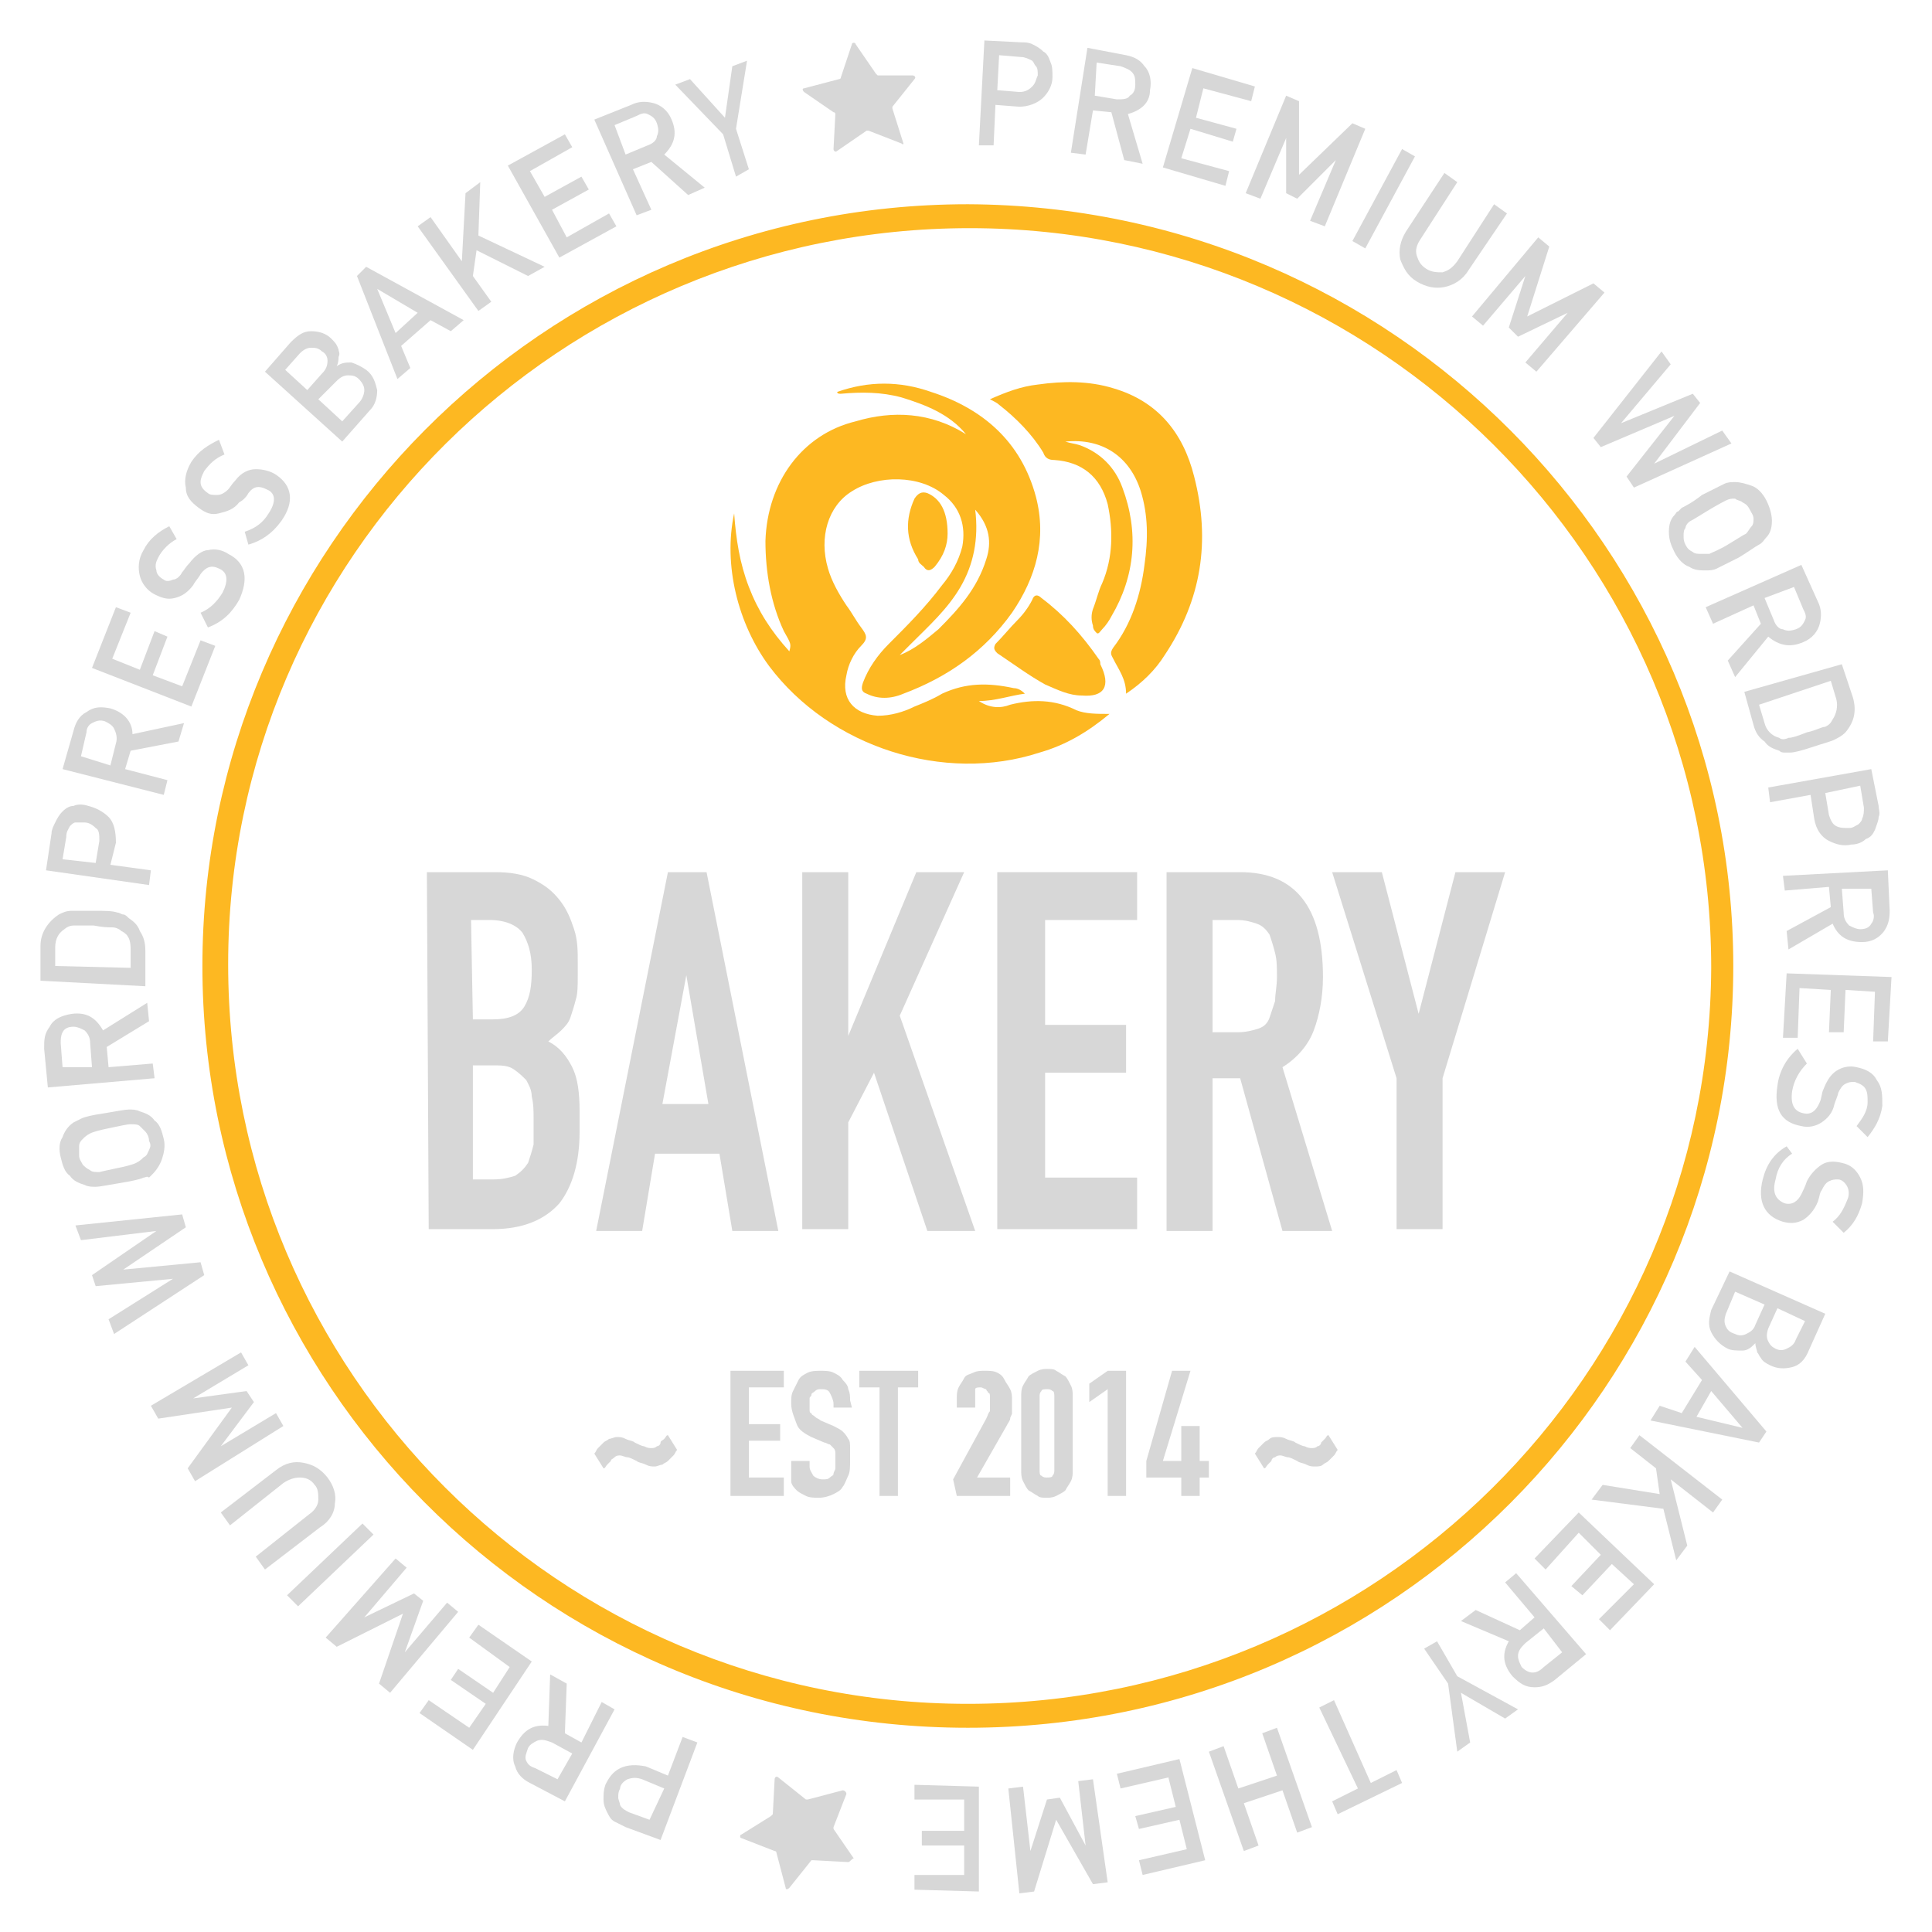<?xml version="1.0" encoding="utf-8"?>
<!-- Generator: Adobe Illustrator 22.1.0, SVG Export Plug-In . SVG Version: 6.00 Build 0)  -->
<svg version="1.1" id="bakery-logo-light" xmlns="http://www.w3.org/2000/svg" xmlns:xlink="http://www.w3.org/1999/xlink" x="0px"
	 y="0px" viewBox="0 0 105 105" style="enable-background:new 0 0 105 105;" xml:space="preserve">
<style type="text/css">
	.st0{fill:#D7D7D7;}
	.st1{fill:#FDB822;}
</style>
<g id="est-2014">
	<g>
		<path class="st0" d="M36.8,78.8c-0.1,0.1-0.1,0.2-0.2,0.3c-0.1,0.1-0.2,0.2-0.3,0.3c-0.1,0.1-0.2,0.1-0.3,0.2
			c-0.1,0-0.3,0.1-0.4,0.1c-0.2,0-0.3,0-0.5-0.1c-0.2-0.1-0.4-0.1-0.5-0.2c-0.2-0.1-0.4-0.2-0.5-0.2s-0.3-0.1-0.4-0.1
			s-0.2,0-0.3,0.1s-0.2,0.1-0.2,0.2c-0.1,0.1-0.1,0.1-0.2,0.2c-0.1,0.1-0.1,0.2-0.2,0.2L32.3,79c0.1-0.1,0.1-0.2,0.2-0.3
			c0.1-0.1,0.2-0.2,0.3-0.3c0.1-0.1,0.2-0.1,0.3-0.2c0.1,0,0.3-0.1,0.4-0.1c0.2,0,0.3,0,0.5,0.1c0.2,0.1,0.4,0.1,0.5,0.2
			c0.2,0.1,0.4,0.2,0.5,0.2c0.2,0.1,0.3,0.1,0.4,0.1c0.1,0,0.2,0,0.3-0.1c0.1,0,0.2-0.1,0.2-0.2s0.1-0.1,0.2-0.2s0.1-0.2,0.2-0.2
			L36.8,78.8z"/>
		<path class="st0" d="M39.7,74.5h2.9v0.9h-1.9v2h1.7v0.9h-1.7v2h1.9v1h-2.9V74.5z"/>
		<path class="st0" d="M46.3,76.5h-1v-0.2c0-0.2-0.1-0.4-0.2-0.6s-0.3-0.2-0.5-0.2c-0.1,0-0.2,0-0.3,0.1s-0.2,0.1-0.2,0.2
			s-0.1,0.1-0.1,0.2s0,0.2,0,0.3c0,0.1,0,0.2,0,0.3c0,0.1,0,0.2,0.1,0.2c0,0.1,0.1,0.1,0.2,0.2c0.1,0.1,0.2,0.1,0.3,0.2l0.7,0.3
			c0.2,0.1,0.4,0.2,0.5,0.3c0.1,0.1,0.2,0.2,0.3,0.4c0.1,0.1,0.1,0.3,0.1,0.5s0,0.4,0,0.7c0,0.3,0,0.6-0.1,0.8
			c-0.1,0.2-0.2,0.5-0.3,0.6c-0.1,0.2-0.3,0.3-0.5,0.4c-0.2,0.1-0.5,0.2-0.8,0.2c-0.2,0-0.5,0-0.7-0.1c-0.2-0.1-0.4-0.2-0.5-0.3
			s-0.3-0.3-0.3-0.5s0-0.5,0-0.7v-0.4h1v0.3c0,0.2,0.1,0.3,0.2,0.5c0.1,0.1,0.3,0.2,0.5,0.2c0.2,0,0.3,0,0.4-0.1
			c0.1-0.1,0.2-0.1,0.2-0.2s0.1-0.2,0.1-0.3c0-0.1,0-0.3,0-0.4c0-0.2,0-0.3,0-0.4s0-0.2-0.1-0.3s-0.1-0.1-0.2-0.2
			c-0.1,0-0.2-0.1-0.3-0.1l-0.7-0.3c-0.4-0.2-0.7-0.4-0.8-0.7s-0.3-0.7-0.3-1.1c0-0.3,0-0.5,0.1-0.7s0.2-0.4,0.3-0.6
			s0.3-0.3,0.5-0.4c0.2-0.1,0.5-0.1,0.7-0.1c0.2,0,0.5,0,0.7,0.1c0.2,0.1,0.4,0.2,0.5,0.4c0.1,0.1,0.3,0.3,0.3,0.5
			c0.1,0.2,0.1,0.4,0.1,0.6L46.3,76.5L46.3,76.5z"/>
		<path class="st0" d="M47.8,75.4h-1.1v-0.9h3.2v0.9h-1.1v5.9h-1C47.8,81.3,47.8,75.4,47.8,75.4z"/>
		<path class="st0" d="M51.8,80.4l1.8-3.3c0.1-0.2,0.1-0.3,0.2-0.4c0-0.1,0-0.3,0-0.5c0-0.1,0-0.2,0-0.3c0-0.1,0-0.2-0.1-0.2
			c0-0.1-0.1-0.1-0.1-0.2c-0.1,0-0.2-0.1-0.3-0.1s-0.3,0-0.3,0.1C53,75.6,53,75.7,53,75.9v0.6h-1V76c0-0.2,0-0.4,0.1-0.6
			s0.2-0.3,0.3-0.5s0.3-0.2,0.5-0.3c0.2-0.1,0.4-0.1,0.6-0.1c0.3,0,0.5,0,0.7,0.1c0.2,0.1,0.3,0.2,0.4,0.4c0.1,0.2,0.2,0.3,0.3,0.5
			s0.1,0.4,0.1,0.6s0,0.3,0,0.4s0,0.2,0,0.3c0,0.1-0.1,0.2-0.1,0.3c0,0.1-0.1,0.2-0.2,0.4l-1.6,2.8h1.8v1h-2.9L51.8,80.4L51.8,80.4z
			"/>
		<path class="st0" d="M55.5,75.9c0-0.2,0-0.4,0.1-0.6s0.2-0.3,0.3-0.5c0.1-0.1,0.3-0.2,0.5-0.3c0.2-0.1,0.4-0.1,0.5-0.1
			c0.2,0,0.4,0,0.5,0.1c0.2,0.1,0.3,0.2,0.5,0.3c0.1,0.1,0.2,0.3,0.3,0.5s0.1,0.4,0.1,0.6v4c0,0.2,0,0.4-0.1,0.6s-0.2,0.3-0.3,0.5
			c-0.1,0.1-0.3,0.2-0.5,0.3c-0.2,0.1-0.4,0.1-0.5,0.1c-0.2,0-0.4,0-0.5-0.1c-0.2-0.1-0.3-0.2-0.5-0.3c-0.1-0.1-0.2-0.3-0.3-0.5
			s-0.1-0.4-0.1-0.6V75.9z M56.5,79.9c0,0.1,0,0.3,0.1,0.3c0.1,0.1,0.2,0.1,0.3,0.1s0.3,0,0.3-0.1c0.1-0.1,0.1-0.2,0.1-0.3v-4
			c0-0.1,0-0.3-0.1-0.3c-0.1-0.1-0.2-0.1-0.3-0.1s-0.3,0-0.3,0.1c-0.1,0.1-0.1,0.2-0.1,0.3V79.9z"/>
		<path class="st0" d="M60.2,75.5l-1,0.7v-1l1-0.7h1v6.8h-1V75.5z"/>
		<path class="st0" d="M64.2,80.3h-1.9v-0.9l1.4-4.9h1l-1.5,4.9h1v-1.9h1v1.9h0.5v0.9h-0.5v1h-1V80.3z"/>
		<path class="st0" d="M72.7,78.8c-0.1,0.1-0.1,0.2-0.2,0.3c-0.1,0.1-0.2,0.2-0.3,0.3c-0.1,0.1-0.2,0.1-0.3,0.2s-0.3,0.1-0.4,0.1
			c-0.2,0-0.3,0-0.5-0.1s-0.4-0.1-0.5-0.2c-0.2-0.1-0.4-0.2-0.5-0.2s-0.3-0.1-0.4-0.1s-0.2,0-0.3,0.1c-0.1,0-0.2,0.1-0.2,0.2
			c-0.1,0.1-0.1,0.1-0.2,0.2s-0.1,0.2-0.2,0.2L68.2,79c0.1-0.1,0.1-0.2,0.2-0.3s0.2-0.2,0.3-0.3c0.1-0.1,0.2-0.1,0.3-0.2
			s0.3-0.1,0.4-0.1c0.2,0,0.3,0,0.5,0.1s0.4,0.1,0.5,0.2c0.2,0.1,0.4,0.2,0.5,0.2c0.2,0.1,0.3,0.1,0.4,0.1s0.2,0,0.3-0.1
			c0.1,0,0.2-0.1,0.2-0.2c0.1-0.1,0.1-0.1,0.2-0.2s0.1-0.2,0.2-0.2L72.7,78.8z"/>
	</g>
</g>
<g id="bakery">
	<g>
		<path class="st0" d="M23.2,47.4h3.7c0.8,0,1.5,0.1,2.1,0.4c0.6,0.3,1,0.6,1.4,1.1s0.6,1,0.8,1.6c0.2,0.6,0.2,1.2,0.2,1.8V53
			c0,0.5,0,1-0.1,1.3c-0.1,0.4-0.2,0.7-0.3,1c-0.1,0.3-0.3,0.5-0.5,0.7s-0.5,0.4-0.7,0.6c0.6,0.3,1,0.8,1.3,1.4
			c0.3,0.6,0.4,1.4,0.4,2.4v1.1c0,1.7-0.4,3-1.1,3.9c-0.8,0.9-2,1.4-3.6,1.4h-3.5L23.2,47.4L23.2,47.4z M25.7,55.4h1.1
			c0.8,0,1.4-0.2,1.7-0.7c0.3-0.5,0.4-1.1,0.4-2s-0.2-1.5-0.5-2c-0.3-0.4-0.9-0.7-1.8-0.7h-1L25.7,55.4L25.7,55.4z M25.7,64.1h1.1
			c0.5,0,0.9-0.1,1.2-0.2c0.3-0.2,0.5-0.4,0.7-0.7c0.1-0.3,0.2-0.6,0.3-1c0-0.4,0-0.8,0-1.3s0-0.9-0.1-1.3c0-0.4-0.2-0.7-0.3-0.9
			c-0.2-0.2-0.4-0.4-0.7-0.6s-0.7-0.2-1.1-0.2h-1.1V64.1z"/>
		<path class="st0" d="M36.3,47.4h2.1l3.9,19.5h-2.5l-0.7-4.2h-3.5l-0.7,4.2h-2.5L36.3,47.4z M37.3,53L37.3,53L36,60h2.5L37.3,53z"
			/>
		<path class="st0" d="M43.6,47.4h2.5v8.9l0,0l3.7-8.9h2.6l-3.5,7.8L53,66.9h-2.6l-2.9-8.6L46.1,61v5.8h-2.5V47.4z"/>
		<path class="st0" d="M54.2,47.4h7.6V50h-5v5.7h4.4v2.6h-4.4V64h5v2.8h-7.6V47.4z"/>
		<path class="st0" d="M63.4,47.4h4c3,0,4.5,1.9,4.5,5.7c0,1.1-0.2,2.1-0.5,2.9c-0.3,0.8-0.9,1.5-1.7,2l2.7,8.9h-2.7l-2.3-8.3h-1.5
			v8.3h-2.5V47.4z M65.9,56.1h1.4c0.4,0,0.8-0.1,1.1-0.2c0.3-0.1,0.5-0.3,0.6-0.6s0.2-0.6,0.3-0.9c0-0.4,0.1-0.8,0.1-1.3
			s0-0.9-0.1-1.3c-0.1-0.4-0.2-0.7-0.3-1c-0.2-0.3-0.4-0.5-0.7-0.6S67.7,50,67.2,50h-1.3V56.1z"/>
		<path class="st0" d="M75.9,58.6l-3.5-11.2h2.7l2,7.7l0,0l2-7.7h2.7l-3.4,11.2v8.2h-2.5V58.6L75.9,58.6z"/>
	</g>
</g>
<g id="symbol">
	<path class="st1" d="M52.5,23.6c-0.9-1.1-2.2-1.6-3.5-2c-1.1-0.3-2.2-0.3-3.3-0.2c-0.1,0-0.2,0-0.2-0.1c1.7-0.6,3.4-0.6,5.1,0
		c2.8,0.9,4.9,2.7,5.7,5.7c0.6,2.3,0,4.4-1.3,6.3c-1.5,2.1-3.5,3.5-5.9,4.4c-0.7,0.3-1.4,0.3-2,0c-0.3-0.1-0.3-0.3-0.2-0.6
		c0.3-0.8,0.8-1.5,1.4-2.1c1-1,2-2,2.9-3.2c0.5-0.6,0.9-1.3,1.1-2.1c0.2-1.1-0.1-2.1-1-2.8c-1.3-1.1-3.6-1.1-5-0.2
		c-1.3,0.8-1.8,2.5-1.3,4.2c0.2,0.7,0.6,1.4,1,2c0.3,0.4,0.5,0.8,0.8,1.2s0.4,0.6,0,1s-0.7,1-0.8,1.6c-0.3,1.3,0.4,2.1,1.7,2.2
		c0.7,0,1.4-0.2,2-0.5c0.5-0.2,1-0.4,1.5-0.7c1.3-0.6,2.5-0.6,3.9-0.3c0.2,0,0.4,0.1,0.6,0.3c-0.8,0.1-1.6,0.4-2.5,0.4
		c0.6,0.4,1.2,0.4,1.7,0.2c1.2-0.3,2.4-0.3,3.6,0.3c0.5,0.2,1.1,0.2,1.8,0.2c-1.2,1-2.4,1.7-3.8,2.1c-5.2,1.7-11.4-0.3-14.7-4.7
		c-1.7-2.3-2.5-5.5-1.9-8.3c0.1,1.4,0.3,2.7,0.8,4s1.2,2.4,2.2,3.5C43,35,43,35,42.6,34.3c-0.7-1.5-1-3.2-1-4.9
		c0.1-3.2,2-5.8,4.9-6.5C48.5,22.3,50.6,22.4,52.5,23.6C52.5,23.6,52.5,23.7,52.5,23.6C52.6,23.6,52.5,23.6,52.5,23.6z M53,27.7
		c0.2,1.6-0.1,3-0.8,4.2S50.5,34,49.5,35c-0.2,0.2-0.4,0.4-0.6,0.6c0.8-0.3,1.5-0.9,2.1-1.4c1.1-1.1,2.1-2.2,2.6-3.8
		C53.9,29.5,53.8,28.6,53,27.7z"/>
	<path class="st1" d="M61.2,37.7c0-0.8-0.4-1.3-0.7-1.9c-0.1-0.2-0.2-0.3,0-0.6c1-1.3,1.5-2.9,1.7-4.5c0.2-1.4,0.2-2.7-0.2-4
		c-0.6-1.9-2.1-2.9-4.1-2.7c0.3,0.1,0.5,0.1,0.8,0.2c1.1,0.4,1.9,1.2,2.3,2.3c0.9,2.4,0.7,4.8-0.6,7c-0.1,0.2-0.3,0.5-0.5,0.7
		c-0.1,0.1-0.2,0.3-0.3,0.2s-0.2-0.2-0.2-0.4c-0.1-0.3-0.1-0.6,0-0.9c0.2-0.5,0.3-1,0.5-1.4c0.6-1.4,0.6-2.9,0.3-4.3
		c-0.4-1.5-1.4-2.3-2.9-2.4c-0.3,0-0.5-0.1-0.6-0.4c-0.6-1-1.5-1.9-2.4-2.6c-0.1-0.1-0.3-0.2-0.5-0.3c0.9-0.4,1.7-0.7,2.6-0.8
		c1.4-0.2,2.8-0.2,4.1,0.2c2.4,0.7,3.8,2.4,4.4,4.8c0.9,3.5,0.4,6.7-1.6,9.7C62.8,36.4,62.1,37.1,61.2,37.7z"/>
	<path class="st1" d="M58.8,37.8c-0.7,0-1.3-0.3-2-0.6c-0.9-0.5-1.7-1.1-2.6-1.7C54,35.3,54,35.2,54.1,35c0.4-0.4,0.8-0.9,1.2-1.3
		c0.3-0.3,0.6-0.7,0.8-1.1c0.1-0.3,0.3-0.3,0.5-0.1c1.2,0.9,2.2,2,3.1,3.3c0.1,0.1,0.1,0.2,0.1,0.3C60.4,37.3,60,37.9,58.8,37.8z"/>
	<path class="st1" d="M51.5,29c0,0.6-0.2,1.2-0.7,1.8c-0.2,0.2-0.4,0.3-0.6,0c-0.1-0.1-0.3-0.2-0.3-0.4c-0.7-1.1-0.7-2.2-0.2-3.3
		c0.2-0.3,0.4-0.4,0.7-0.3C51.1,27.1,51.5,27.8,51.5,29z"/>
</g>
<path id="yellow-circle" class="st1" d="M52.6,11.1C75.8,11.2,94.2,30,94.2,52.5c0,22.6-18.4,41.4-41.6,41.4
	C29.3,93.9,11,75,11,52.5C11,30,29.4,11.1,52.6,11.1z M52.7,12.4c-22.2,0-40.3,17.9-40.3,40c0,22.2,18,40.2,40.2,40.2
	s40.3-17.9,40.4-40C93,30.4,74.9,12.4,52.7,12.4z"/>
<g id="circle-text">
	<g>
		<g>
			<path class="st0" d="M35.9,100L34,99.3c-0.2-0.1-0.4-0.2-0.6-0.3c-0.2-0.1-0.3-0.3-0.4-0.5c-0.1-0.2-0.2-0.4-0.2-0.7
				c0-0.3,0-0.5,0.1-0.8c0.2-0.4,0.4-0.7,0.8-0.9c0.4-0.2,0.9-0.2,1.4-0.1l1.2,0.5l0.8-2.1l0.8,0.3L35.9,100z M36.1,97.2l-1.2-0.5
				c-0.3-0.1-0.5-0.1-0.8,0c-0.2,0.1-0.4,0.3-0.4,0.5c-0.1,0.2-0.1,0.3-0.1,0.5c0,0.1,0.1,0.3,0.1,0.4c0.1,0.2,0.3,0.3,0.5,0.4
				l1.1,0.4L36.1,97.2z"/>
			<path class="st0" d="M30.7,97.9l-1.9-1c-0.4-0.2-0.7-0.5-0.8-0.9c-0.2-0.4-0.1-0.9,0.1-1.3c0.4-0.7,0.9-1,1.7-0.9l0.1-2.8
				l0.9,0.5l-0.1,2.7l0.9,0.5l1.1-2.2l0.7,0.4L30.7,97.9z M31.1,95.3L30,94.7c-0.3-0.1-0.5-0.2-0.8-0.1c-0.2,0.1-0.4,0.2-0.5,0.4
				c-0.1,0.3-0.2,0.5-0.1,0.7c0.1,0.2,0.2,0.3,0.5,0.4l1.2,0.6L31.1,95.3z"/>
			<path class="st0" d="M25.7,95.1l-2.9-2l0.5-0.7l2.2,1.5l0.9-1.3l-1.9-1.3l0.4-0.6l1.9,1.3l0.9-1.4L25.5,89l0.5-0.7l2.9,2
				L25.7,95.1z"/>
			<path class="st0" d="M21.2,92l-0.6-0.5l1.3-3.8l-3.6,1.8l-0.6-0.5l3.8-4.3l0.6,0.5l-2.3,2.7l0,0l2.7-1.3L23,87L22,89.8l0,0
				l2.3-2.7l0.6,0.5L21.2,92z"/>
			<path class="st0" d="M16.2,87.3l-0.6-0.6l4.1-3.9l0.6,0.6L16.2,87.3z"/>
			<path class="st0" d="M14.4,85.3l-0.5-0.7l2.9-2.3c0.3-0.2,0.5-0.5,0.5-0.8c0-0.3,0-0.6-0.2-0.8c-0.2-0.3-0.5-0.4-0.8-0.4
				c-0.3,0-0.6,0.1-0.9,0.3l-2.9,2.3l-0.5-0.7l3-2.3c0.5-0.4,1-0.5,1.5-0.4c0.5,0.1,0.9,0.3,1.3,0.8c0.3,0.4,0.5,0.9,0.4,1.4
				c0,0.5-0.3,1-0.8,1.3L14.4,85.3z"/>
			<path class="st0" d="M10.6,80.5l-0.4-0.7l2.4-3.3l-4,0.6l-0.4-0.7l4.9-2.9l0.4,0.7l-3,1.8l0,0l2.9-0.4l0.4,0.6L12,78.6l0,0l3-1.8
				l0.4,0.7L10.6,80.5z"/>
			<path class="st0" d="M6.2,72.5l-0.3-0.8l3.5-2.2l0,0l-4.2,0.4l-0.2-0.6l3.5-2.4l0,0l-4.1,0.5l-0.3-0.8l5.8-0.6l0.2,0.7L6.7,69
				l0,0l4.2-0.4l0.2,0.7L6.2,72.5z"/>
			<path class="st0" d="M6.5,64.3c-0.6,0.1-1.1,0.2-1.3,0.2c-0.2,0-0.4,0-0.6-0.1c-0.3-0.1-0.6-0.2-0.8-0.5c-0.3-0.2-0.4-0.6-0.5-1
				c-0.1-0.4-0.1-0.8,0.1-1.1c0.1-0.3,0.3-0.6,0.6-0.8C4,61,4.2,60.9,4.4,60.8c0.2-0.1,0.6-0.2,1.3-0.3c0.6-0.1,1.1-0.2,1.3-0.2
				c0.2,0,0.4,0,0.6,0.1c0.3,0.1,0.6,0.2,0.8,0.5c0.3,0.2,0.4,0.6,0.5,1c0.1,0.4,0,0.8-0.1,1.1c-0.1,0.3-0.3,0.6-0.5,0.8
				c-0.1,0.1-0.1,0.1-0.2,0.2C8,63.9,7.9,64,7.8,64C7.6,64.1,7.1,64.2,6.5,64.3z M6.3,63.5c0.5-0.1,0.9-0.2,1.1-0.3
				c0.2-0.1,0.3-0.2,0.4-0.3C8,62.8,8,62.7,8.1,62.5c0.1-0.2,0.1-0.3,0-0.5c0-0.2-0.1-0.4-0.2-0.5c-0.1-0.1-0.2-0.2-0.3-0.3
				c-0.1-0.1-0.3-0.1-0.5-0.1c-0.2,0-0.6,0.1-1.1,0.2c-0.5,0.1-0.9,0.2-1.1,0.3c-0.2,0.1-0.3,0.2-0.4,0.3c-0.1,0.1-0.2,0.2-0.2,0.4
				c0,0.2,0,0.3,0,0.5c0,0.2,0.1,0.3,0.2,0.5c0.1,0.1,0.2,0.2,0.4,0.3c0.1,0.1,0.3,0.1,0.5,0.1C5.4,63.7,5.8,63.6,6.3,63.5z"/>
			<path class="st0" d="M2.6,59.1l-0.2-2.1c0-0.5,0-0.8,0.3-1.2c0.2-0.4,0.6-0.6,1.2-0.7c0.8-0.1,1.3,0.2,1.7,0.9l2.4-1.5l0.1,1
				l-2.3,1.4l0.1,1.1l2.4-0.2l0.1,0.8L2.6,59.1z M5,58l-0.1-1.3c0-0.3-0.1-0.5-0.3-0.7c-0.2-0.1-0.4-0.2-0.6-0.2
				c-0.3,0-0.5,0.1-0.6,0.3c-0.1,0.2-0.1,0.4-0.1,0.6l0.1,1.3L5,58z"/>
			<path class="st0" d="M2.2,53.3l0-1.9c0-0.7,0.4-1.3,1-1.7c0.2-0.1,0.4-0.2,0.7-0.2c0.2,0,0.6,0,1.2,0c0.6,0,1,0,1.3,0.1
				c0.1,0,0.2,0.1,0.3,0.1c0.1,0,0.2,0.1,0.3,0.2c0.3,0.2,0.5,0.4,0.6,0.7c0.2,0.3,0.3,0.6,0.3,1.1l0,1.9L2.2,53.3z M7.1,52.6l0-1
				c0-0.5-0.1-0.8-0.5-1c-0.1-0.1-0.3-0.2-0.5-0.2c-0.2,0-0.5,0-1-0.1c-0.5,0-0.9,0-1.1,0c-0.2,0-0.4,0.1-0.5,0.2
				c-0.3,0.2-0.5,0.5-0.5,1l0,1L7.1,52.6z"/>
			<path class="st0" d="M2.5,47.3l0.3-2c0-0.2,0.1-0.4,0.2-0.6c0.1-0.2,0.2-0.4,0.4-0.6c0.2-0.2,0.4-0.3,0.6-0.3
				c0.2-0.1,0.5-0.1,0.8,0c0.4,0.1,0.8,0.3,1.1,0.6c0.3,0.3,0.4,0.8,0.4,1.4L6,47l2.2,0.3l-0.1,0.8L2.5,47.3z M5.2,46.9l0.2-1.2
				c0-0.3,0-0.6-0.2-0.7c-0.2-0.2-0.4-0.3-0.6-0.3c-0.2,0-0.4,0-0.5,0c-0.1,0-0.2,0.1-0.3,0.2c-0.1,0.2-0.2,0.3-0.2,0.6l-0.2,1.2
				L5.2,46.9z"/>
			<path class="st0" d="M3.4,41.8L4,39.7c0.1-0.4,0.3-0.8,0.7-1c0.4-0.3,0.8-0.3,1.3-0.2c0.7,0.2,1.2,0.7,1.2,1.4l2.8-0.6l-0.3,1
				l-2.6,0.5l-0.3,1l2.3,0.6l-0.2,0.8L3.4,41.8z M6,41.6l0.3-1.2c0.1-0.3,0-0.6-0.1-0.8c-0.1-0.2-0.3-0.3-0.5-0.4
				c-0.3-0.1-0.5,0-0.7,0.1c-0.2,0.1-0.3,0.3-0.3,0.5l-0.3,1.3L6,41.6z"/>
			<path class="st0" d="M5,36.3L6.3,33l0.8,0.3l-1,2.5l1.5,0.6l0.8-2.1l0.7,0.3l-0.8,2.1l1.6,0.6l1-2.5l0.8,0.3l-1.3,3.3L5,36.3z"/>
			<path class="st0" d="M10.9,33.3c0.5-0.2,0.9-0.6,1.2-1.1c0.3-0.6,0.3-1.1-0.2-1.3c-0.4-0.2-0.7-0.1-1,0.3
				c-0.1,0.2-0.3,0.4-0.4,0.6c-0.3,0.4-0.6,0.6-1,0.7c-0.4,0.1-0.7,0-1.1-0.2c-0.4-0.2-0.7-0.6-0.8-1c-0.1-0.4-0.1-0.9,0.2-1.4
				c0.3-0.6,0.8-1,1.4-1.3l0.4,0.7c-0.4,0.2-0.8,0.6-1,1c-0.1,0.2-0.2,0.4-0.1,0.7c0,0.2,0.2,0.4,0.4,0.5c0.1,0.1,0.3,0.1,0.5,0
				c0.2,0,0.4-0.2,0.5-0.4c0.1-0.1,0.2-0.3,0.4-0.5c0.3-0.4,0.7-0.7,1-0.7c0.4-0.1,0.8,0,1.1,0.2c1,0.5,1.1,1.4,0.6,2.5
				c-0.4,0.7-0.9,1.2-1.7,1.5L10.9,33.3z"/>
			<path class="st0" d="M13.3,28.9c0.6-0.2,1-0.5,1.3-1c0.4-0.6,0.4-1.1-0.1-1.3c-0.4-0.2-0.7-0.2-1,0.2c-0.1,0.2-0.3,0.4-0.5,0.5
				c-0.3,0.4-0.7,0.5-1.1,0.6c-0.4,0.1-0.7,0-1.1-0.3c-0.4-0.3-0.7-0.6-0.7-1.1c-0.1-0.4,0-0.9,0.3-1.4c0.4-0.6,0.9-0.9,1.5-1.2
				l0.3,0.8c-0.5,0.2-0.8,0.5-1.1,0.9c-0.1,0.2-0.2,0.4-0.2,0.6c0,0.2,0.1,0.4,0.4,0.6c0.1,0.1,0.3,0.1,0.5,0.1
				c0.2,0,0.4-0.1,0.6-0.3c0.1-0.1,0.2-0.3,0.4-0.5c0.3-0.4,0.7-0.6,1.1-0.6c0.4,0,0.8,0.1,1.1,0.3c0.9,0.6,1,1.5,0.3,2.5
				c-0.5,0.7-1.1,1.1-1.8,1.3L13.3,28.9z"/>
			<path class="st0" d="M14.4,20.2l1.4-1.6c0.4-0.4,0.7-0.6,1.1-0.6c0.4,0,0.8,0.1,1.1,0.4c0.2,0.2,0.3,0.3,0.4,0.6
				c0,0.1,0.1,0.2,0,0.4c0,0.1,0,0.3-0.1,0.5l0,0c0.3-0.2,0.5-0.2,0.8-0.2c0.3,0.1,0.5,0.2,0.8,0.4c0.4,0.3,0.5,0.7,0.6,1.1
				c0,0.4-0.1,0.8-0.4,1.1L18.6,24L14.4,20.2z M15.5,20.1l1.2,1.1l0.8-0.9c0.2-0.2,0.3-0.4,0.3-0.7c0-0.2-0.1-0.4-0.3-0.5
				c-0.2-0.2-0.4-0.2-0.6-0.2c-0.2,0-0.4,0.1-0.6,0.3L15.5,20.1z M17.3,21.7l1.3,1.2l0.9-1c0.2-0.2,0.3-0.5,0.3-0.7
				c0-0.2-0.1-0.4-0.3-0.6c-0.2-0.2-0.4-0.2-0.6-0.2c-0.2,0-0.4,0.1-0.6,0.3L17.3,21.7z"/>
			<path class="st0" d="M23.4,17.4l-1.6,1.4l0.5,1.2l-0.7,0.6L19.4,15l0.5-0.5l5.3,2.9l-0.7,0.6L23.4,17.4z M22.7,17l-2.2-1.3l0,0
				l1,2.4L22.7,17z"/>
			<path class="st0" d="M22.7,12.3l0.7-0.5l1.7,2.4l0,0l0.2-3.7l0.8-0.6l-0.1,2.9l3.6,1.7L28.7,15l-2.8-1.4L25.7,15l1,1.4L26,16.9
				L22.7,12.3z"/>
			<path class="st0" d="M27.6,9l3.1-1.7L31.1,8l-2.3,1.3l0.8,1.4l2-1.1l0.4,0.7l-2,1.1l0.8,1.5l2.3-1.3l0.4,0.7l-3.1,1.7L27.6,9z"/>
			<path class="st0" d="M32.3,6.5l2-0.8c0.4-0.2,0.8-0.2,1.2-0.1c0.4,0.1,0.8,0.4,1,0.9c0.3,0.7,0.2,1.3-0.4,1.9l2.2,1.8l-0.9,0.4
				l-2-1.8l-1,0.4l1,2.2l-0.8,0.3L32.3,6.5z M34,8.4l1.2-0.5c0.3-0.1,0.5-0.3,0.5-0.5c0.1-0.2,0.1-0.4,0-0.7
				c-0.1-0.3-0.3-0.4-0.5-0.5c-0.2-0.1-0.4,0-0.6,0.1l-1.2,0.5L34,8.4z"/>
			<path class="st0" d="M39.3,7.3l-2.6-2.7l0.8-0.3l1.9,2.1l0.4-2.8l0.8-0.3l-0.6,3.7l0.7,2.2L40,9.6L39.3,7.3z"/>
		</g>
		<g>
			<path class="st0" d="M53.5,2.2l2,0.1c0.2,0,0.4,0,0.6,0.1c0.2,0.1,0.4,0.2,0.6,0.4c0.2,0.1,0.3,0.3,0.4,0.6
				c0.1,0.2,0.1,0.5,0.1,0.8c0,0.4-0.2,0.8-0.5,1.1c-0.3,0.3-0.8,0.5-1.3,0.5l-1.3-0.1L54,7.9l-0.8,0L53.5,2.2z M54.2,4.9L55.4,5
				c0.3,0,0.5-0.1,0.7-0.3c0.2-0.2,0.2-0.4,0.3-0.6c0-0.2,0-0.4-0.1-0.5c-0.1-0.1-0.1-0.2-0.2-0.3c-0.2-0.1-0.4-0.2-0.6-0.2
				l-1.2-0.1L54.2,4.9z"/>
			<path class="st0" d="M59.1,2.6L61.2,3c0.5,0.1,0.8,0.3,1,0.6c0.3,0.3,0.4,0.8,0.3,1.3C62.5,5.6,62,6,61.3,6.2l0.8,2.7l-1-0.2
				l-0.7-2.6L59.4,6L59,8.4l-0.8-0.1L59.1,2.6z M59.5,5.2l1.2,0.2c0.3,0,0.6,0,0.7-0.2c0.2-0.1,0.3-0.3,0.3-0.6c0-0.3,0-0.5-0.2-0.7
				c-0.1-0.1-0.3-0.2-0.6-0.3l-1.3-0.2L59.5,5.2z"/>
			<path class="st0" d="M64.8,3.7l3.4,1l-0.2,0.8l-2.6-0.7l-0.4,1.6l2.2,0.6l-0.2,0.7L64.7,7l-0.5,1.6l2.6,0.7l-0.2,0.8l-3.4-1
				L64.8,3.7z"/>
			<path class="st0" d="M69.9,5.2l0.7,0.3l0,4l2.9-2.8l0.7,0.3L72,12.3L71.2,12l1.4-3.3l0,0l-2.1,2.1l-0.6-0.3l0-3l0,0l-1.4,3.3
				l-0.8-0.3L69.9,5.2z"/>
			<path class="st0" d="M76.2,8.1l0.7,0.4l-2.7,5l-0.7-0.4L76.2,8.1z"/>
			<path class="st0" d="M78.5,9.4l0.7,0.5l-2,3.1c-0.2,0.3-0.3,0.6-0.2,0.9c0.1,0.3,0.2,0.5,0.5,0.7c0.3,0.2,0.6,0.2,0.9,0.2
				c0.3-0.1,0.5-0.2,0.8-0.6l2-3.1l0.7,0.5l-2.1,3.1c-0.3,0.5-0.8,0.8-1.3,0.9c-0.5,0.1-1,0-1.5-0.3c-0.5-0.3-0.7-0.7-0.9-1.2
				c-0.1-0.5,0-1,0.3-1.5L78.5,9.4z"/>
			<path class="st0" d="M83.6,12.9l0.6,0.5l-1.2,3.8l3.6-1.8l0.6,0.5l-3.7,4.3l-0.6-0.5l2.3-2.7l0,0l-2.7,1.3l-0.5-0.5l0.9-2.8l0,0
				l-2.3,2.7l-0.6-0.5L83.6,12.9z"/>
			<path class="st0" d="M90.3,19.1l0.5,0.7L88.1,23l0,0l3.9-1.6l0.4,0.5l-2.5,3.3l0,0l3.7-1.8l0.5,0.7l-5.3,2.4l-0.4-0.6l2.6-3.3
				l0,0L87,24.3l-0.4-0.5L90.3,19.1z"/>
			<path class="st0" d="M92.5,26.9c0.6-0.3,1-0.5,1.2-0.6c0.2-0.1,0.4-0.1,0.6-0.1c0.3,0,0.6,0.1,0.9,0.2c0.3,0.1,0.6,0.4,0.8,0.8
				c0.2,0.4,0.3,0.8,0.3,1.1c0,0.4-0.1,0.7-0.3,0.9c-0.1,0.1-0.2,0.3-0.4,0.4c-0.2,0.1-0.6,0.4-1.1,0.7c-0.6,0.3-1,0.5-1.2,0.6
				c-0.2,0.1-0.4,0.1-0.6,0.1c-0.3,0-0.6,0-0.9-0.2c-0.3-0.1-0.6-0.4-0.8-0.8c-0.2-0.4-0.3-0.7-0.3-1.1c0-0.4,0.1-0.7,0.3-0.9
				c0.1-0.1,0.1-0.2,0.2-0.2c0.1-0.1,0.1-0.1,0.2-0.2C91.6,27.5,92,27.3,92.5,26.9z M92.9,27.7c-0.5,0.3-0.8,0.5-1,0.6
				c-0.2,0.1-0.3,0.3-0.3,0.4c-0.1,0.1-0.1,0.3-0.1,0.4c0,0.2,0,0.3,0.1,0.5c0.1,0.2,0.2,0.3,0.4,0.4c0.1,0.1,0.3,0.1,0.4,0.1
				c0.2,0,0.3,0,0.5,0c0.2-0.1,0.5-0.2,1-0.5c0.5-0.3,0.8-0.5,1-0.6c0.1-0.1,0.2-0.3,0.3-0.4c0.1-0.1,0.1-0.3,0.1-0.4
				c0-0.2-0.1-0.3-0.2-0.5c-0.1-0.2-0.2-0.3-0.4-0.4c-0.1-0.1-0.3-0.1-0.4-0.2c-0.2,0-0.3,0-0.5,0.1C93.8,27.2,93.4,27.4,92.9,27.7z
				"/>
			<path class="st0" d="M97.9,30.7l0.9,2c0.2,0.4,0.2,0.8,0.1,1.2c-0.1,0.4-0.4,0.8-0.9,1c-0.7,0.3-1.3,0.2-1.9-0.3l-1.8,2.2
				l-0.4-0.9l1.8-2l-0.4-1l-2.2,1L92.7,33L97.9,30.7z M95.9,32.5l0.5,1.2c0.1,0.3,0.3,0.5,0.5,0.5c0.2,0.1,0.4,0.1,0.7,0
				c0.3-0.1,0.4-0.3,0.5-0.5c0.1-0.2,0-0.4-0.1-0.6l-0.5-1.2L95.9,32.5z"/>
			<path class="st0" d="M100.1,36.1l0.6,1.8c0.2,0.7,0.1,1.3-0.4,1.9c-0.2,0.2-0.4,0.3-0.6,0.4c-0.2,0.1-0.6,0.2-1.2,0.4
				c-0.6,0.2-1,0.3-1.2,0.3c-0.1,0-0.2,0-0.3,0c-0.1,0-0.2,0-0.3-0.1c-0.3-0.1-0.6-0.2-0.8-0.5c-0.3-0.2-0.5-0.5-0.6-0.9l-0.5-1.8
				L100.1,36.1z M95.6,38.3l0.3,1c0.1,0.4,0.4,0.7,0.8,0.8c0.1,0.1,0.3,0.1,0.5,0c0.2,0,0.5-0.1,1-0.3c0.5-0.1,0.8-0.3,1-0.3
				c0.2-0.1,0.3-0.2,0.4-0.4c0.2-0.3,0.3-0.7,0.2-1.1l-0.3-1L95.6,38.3z"/>
			<path class="st0" d="M101.7,41.8l0.4,2c0,0.2,0.1,0.4,0,0.6c0,0.2-0.1,0.4-0.2,0.7c-0.1,0.2-0.2,0.4-0.5,0.5
				c-0.2,0.2-0.5,0.3-0.8,0.3c-0.4,0.1-0.8,0-1.2-0.2c-0.4-0.2-0.7-0.6-0.8-1.2l-0.2-1.3l-2.2,0.4l-0.1-0.8L101.7,41.8z M99.2,43.1
				l0.2,1.2c0.1,0.3,0.2,0.5,0.4,0.6c0.2,0.1,0.4,0.1,0.7,0.1c0.2,0,0.3-0.1,0.5-0.2c0.1-0.1,0.2-0.2,0.2-0.3
				c0.1-0.2,0.1-0.4,0.1-0.6l-0.2-1.2L99.2,43.1z"/>
			<path class="st0" d="M102.6,47.3l0.1,2.2c0,0.5-0.1,0.8-0.3,1.1c-0.3,0.4-0.7,0.6-1.2,0.6c-0.8,0-1.3-0.3-1.6-1l-2.4,1.4l-0.1-1
				l2.4-1.3l-0.1-1.1l-2.4,0.2l-0.1-0.8L102.6,47.3z M100.1,48.3l0.1,1.3c0,0.3,0.1,0.5,0.3,0.7c0.2,0.1,0.4,0.2,0.6,0.2
				c0.3,0,0.5-0.1,0.6-0.3c0.1-0.1,0.2-0.4,0.1-0.6l-0.1-1.3L100.1,48.3z"/>
			<path class="st0" d="M102.8,53.1l-0.2,3.5l-0.8,0l0.1-2.7l-1.6-0.1l-0.1,2.3l-0.8,0l0.1-2.3l-1.7-0.1l-0.1,2.7l-0.8,0l0.2-3.5
				L102.8,53.1z"/>
			<path class="st0" d="M98.2,57.8c-0.4,0.4-0.7,0.9-0.8,1.5c-0.1,0.7,0.1,1.1,0.6,1.2c0.4,0.1,0.7-0.1,0.9-0.6
				c0.1-0.2,0.1-0.5,0.2-0.7c0.2-0.5,0.4-0.8,0.7-1c0.3-0.2,0.7-0.3,1.1-0.2c0.5,0.1,0.9,0.3,1.1,0.7c0.3,0.4,0.3,0.8,0.3,1.4
				c-0.1,0.7-0.4,1.2-0.8,1.7l-0.6-0.6c0.3-0.4,0.6-0.8,0.6-1.3c0-0.3,0-0.5-0.1-0.7c-0.1-0.2-0.3-0.3-0.6-0.4c-0.2,0-0.3,0-0.5,0.1
				c-0.2,0.1-0.3,0.3-0.4,0.5c0,0.1-0.1,0.3-0.2,0.6c-0.1,0.5-0.4,0.8-0.7,1c-0.3,0.2-0.7,0.3-1.1,0.2c-1.1-0.2-1.5-0.9-1.3-2.2
				c0.1-0.8,0.5-1.5,1.1-2L98.2,57.8z"/>
			<path class="st0" d="M97.4,62.7c-0.5,0.3-0.8,0.8-0.9,1.4c-0.2,0.7,0,1.1,0.5,1.3c0.4,0.1,0.7-0.1,0.9-0.5
				c0.1-0.2,0.2-0.4,0.3-0.7c0.2-0.4,0.5-0.7,0.8-0.9c0.3-0.2,0.7-0.2,1.1-0.1c0.5,0.1,0.8,0.4,1,0.8c0.2,0.4,0.2,0.8,0.1,1.4
				c-0.2,0.7-0.5,1.2-1,1.6l-0.6-0.6c0.4-0.3,0.6-0.7,0.8-1.2c0.1-0.2,0.1-0.5,0-0.7c-0.1-0.2-0.3-0.4-0.5-0.4c-0.2,0-0.3,0-0.5,0.1
				c-0.2,0.1-0.3,0.3-0.4,0.5c-0.1,0.1-0.1,0.3-0.2,0.6c-0.2,0.5-0.5,0.8-0.8,1c-0.4,0.2-0.7,0.2-1.1,0.1c-1-0.3-1.4-1.1-1.1-2.3
				c0.2-0.8,0.6-1.4,1.3-1.8L97.4,62.7z"/>
			<path class="st0" d="M99.2,71.4l-0.9,2c-0.2,0.5-0.5,0.8-0.9,0.9c-0.4,0.1-0.8,0.1-1.2-0.1c-0.2-0.1-0.4-0.2-0.5-0.4
				c-0.1-0.1-0.1-0.2-0.2-0.3c0-0.1-0.1-0.3-0.1-0.5l0,0c-0.2,0.2-0.4,0.4-0.7,0.4c-0.3,0-0.6,0-0.8-0.1c-0.4-0.2-0.7-0.5-0.9-0.9
				c-0.2-0.4-0.1-0.8,0-1.2l1-2.1L99.2,71.4z M95.9,70.9l-1.6-0.7l-0.5,1.2c-0.1,0.3-0.1,0.5,0,0.7c0.1,0.2,0.2,0.3,0.5,0.4
				c0.2,0.1,0.4,0.1,0.6,0c0.2-0.1,0.4-0.2,0.5-0.5L95.9,70.9z M98.1,71.8l-1.5-0.7l-0.5,1.1c-0.1,0.3-0.1,0.5,0,0.7
				c0.1,0.2,0.2,0.3,0.4,0.4c0.2,0.1,0.4,0.1,0.6,0c0.2-0.1,0.4-0.2,0.5-0.5L98.1,71.8z"/>
			<path class="st0" d="M91.4,76.8l1.1-1.8l-0.9-1l0.5-0.8l3.9,4.6l-0.4,0.6l-5.9-1.2l0.5-0.8L91.4,76.8z M92.2,77l2.5,0.6l0,0
				l-1.7-2L92.2,77z"/>
			<path class="st0" d="M93.6,81.5l-0.5,0.7l-2.3-1.8l0,0l0.9,3.6l-0.6,0.8L90.4,82l-3.9-0.5l0.6-0.8l3.1,0.5L90,79.8l-1.4-1.1
				l0.5-0.7L93.6,81.5z"/>
			<path class="st0" d="M89.9,86.1l-2.4,2.5l-0.6-0.6l1.9-1.9L87.6,85L86,86.7l-0.6-0.5l1.6-1.7l-1.2-1.2L84,85.3l-0.6-0.6l2.4-2.5
				L89.9,86.1z"/>
			<path class="st0" d="M86.2,89.9l-1.7,1.4c-0.4,0.3-0.7,0.4-1.1,0.4c-0.5,0-0.8-0.2-1.2-0.6c-0.5-0.6-0.6-1.2-0.2-1.9l-2.6-1.1
				l0.8-0.6l2.4,1.1l0.8-0.7l-1.6-1.9l0.6-0.5L86.2,89.9z M83.9,88.5l-1,0.8c-0.2,0.2-0.4,0.4-0.4,0.7c0,0.2,0.1,0.4,0.2,0.6
				c0.2,0.2,0.4,0.3,0.6,0.3c0.2,0,0.4-0.1,0.6-0.3l1-0.8L83.9,88.5z"/>
			<path class="st0" d="M79.2,91.1l3.3,1.8l-0.7,0.5L79.4,92l0.5,2.7l-0.7,0.5l-0.5-3.7l-1.3-1.9l0.7-0.4L79.2,91.1z"/>
			<path class="st0" d="M74.5,96.9l1.4-0.7l0.3,0.7l-3.5,1.7l-0.3-0.7l1.4-0.7l-2.1-4.4l0.8-0.4L74.5,96.9z"/>
			<path class="st0" d="M67.3,97.2l2.1-0.7l-0.8-2.3l0.8-0.3l1.9,5.4l-0.8,0.3l-0.8-2.3l-2.1,0.7l0.8,2.3l-0.8,0.3l-1.9-5.4l0.8-0.3
				L67.3,97.2z"/>
			<path class="st0" d="M65.5,101.1l-3.4,0.8l-0.2-0.8l2.6-0.6l-0.4-1.6l-2.2,0.5l-0.2-0.7l2.2-0.5l-0.4-1.6l-2.6,0.6l-0.2-0.8
				l3.4-0.8L65.5,101.1z"/>
			<path class="st0" d="M60.2,102.3l-0.8,0.1l-2-3.5l-1.2,3.9l-0.8,0.1l-0.6-5.7l0.8-0.1l0.4,3.5l0,0l0.9-2.8l0.7-0.1l1.4,2.6l0,0
				l-0.4-3.5l0.8-0.1L60.2,102.3z"/>
			<path class="st0" d="M53.2,102.8l-3.5-0.1l0-0.8l2.7,0l0-1.6l-2.3,0l0-0.8l2.3,0l0-1.7l-2.7,0l0-0.8l3.5,0.1L53.2,102.8z"/>
		</g>
		<g>
			<path class="st0" d="M49,7.8l-1.8-0.7c0,0-0.1,0-0.1,0l-1.6,1.1c-0.1,0.1-0.2,0-0.2-0.1l0.1-1.9c0,0,0-0.1-0.1-0.1L43.7,5
				c-0.1-0.1-0.1-0.2,0-0.2l1.9-0.5c0,0,0.1,0,0.1-0.1l0.6-1.8c0-0.1,0.2-0.1,0.2,0l1.1,1.6c0,0,0.1,0.1,0.1,0.1l1.9,0
				c0.1,0,0.2,0.1,0.1,0.2l-1.2,1.5c0,0,0,0.1,0,0.1l0.6,1.9C49.1,7.8,49.1,7.9,49,7.8z"/>
		</g>
		<g>
			<path class="st0" d="M46.1,101.2l-1.9-0.1c0,0-0.1,0-0.1,0l-1.2,1.5c-0.1,0.1-0.2,0.1-0.2,0l-0.5-1.9c0,0,0-0.1-0.1-0.1l-1.8-0.7
				c-0.1,0-0.1-0.2,0-0.2l1.6-1c0,0,0.1-0.1,0.1-0.1l0.1-1.9c0-0.1,0.1-0.2,0.2-0.1l1.5,1.2c0,0,0.1,0,0.1,0l1.9-0.5
				c0.1,0,0.2,0.1,0.2,0.2l-0.7,1.8c0,0,0,0.1,0,0.1l1.1,1.6C46.3,101,46.2,101.2,46.1,101.2z"/>
		</g>
	</g>
</g>
</svg>
